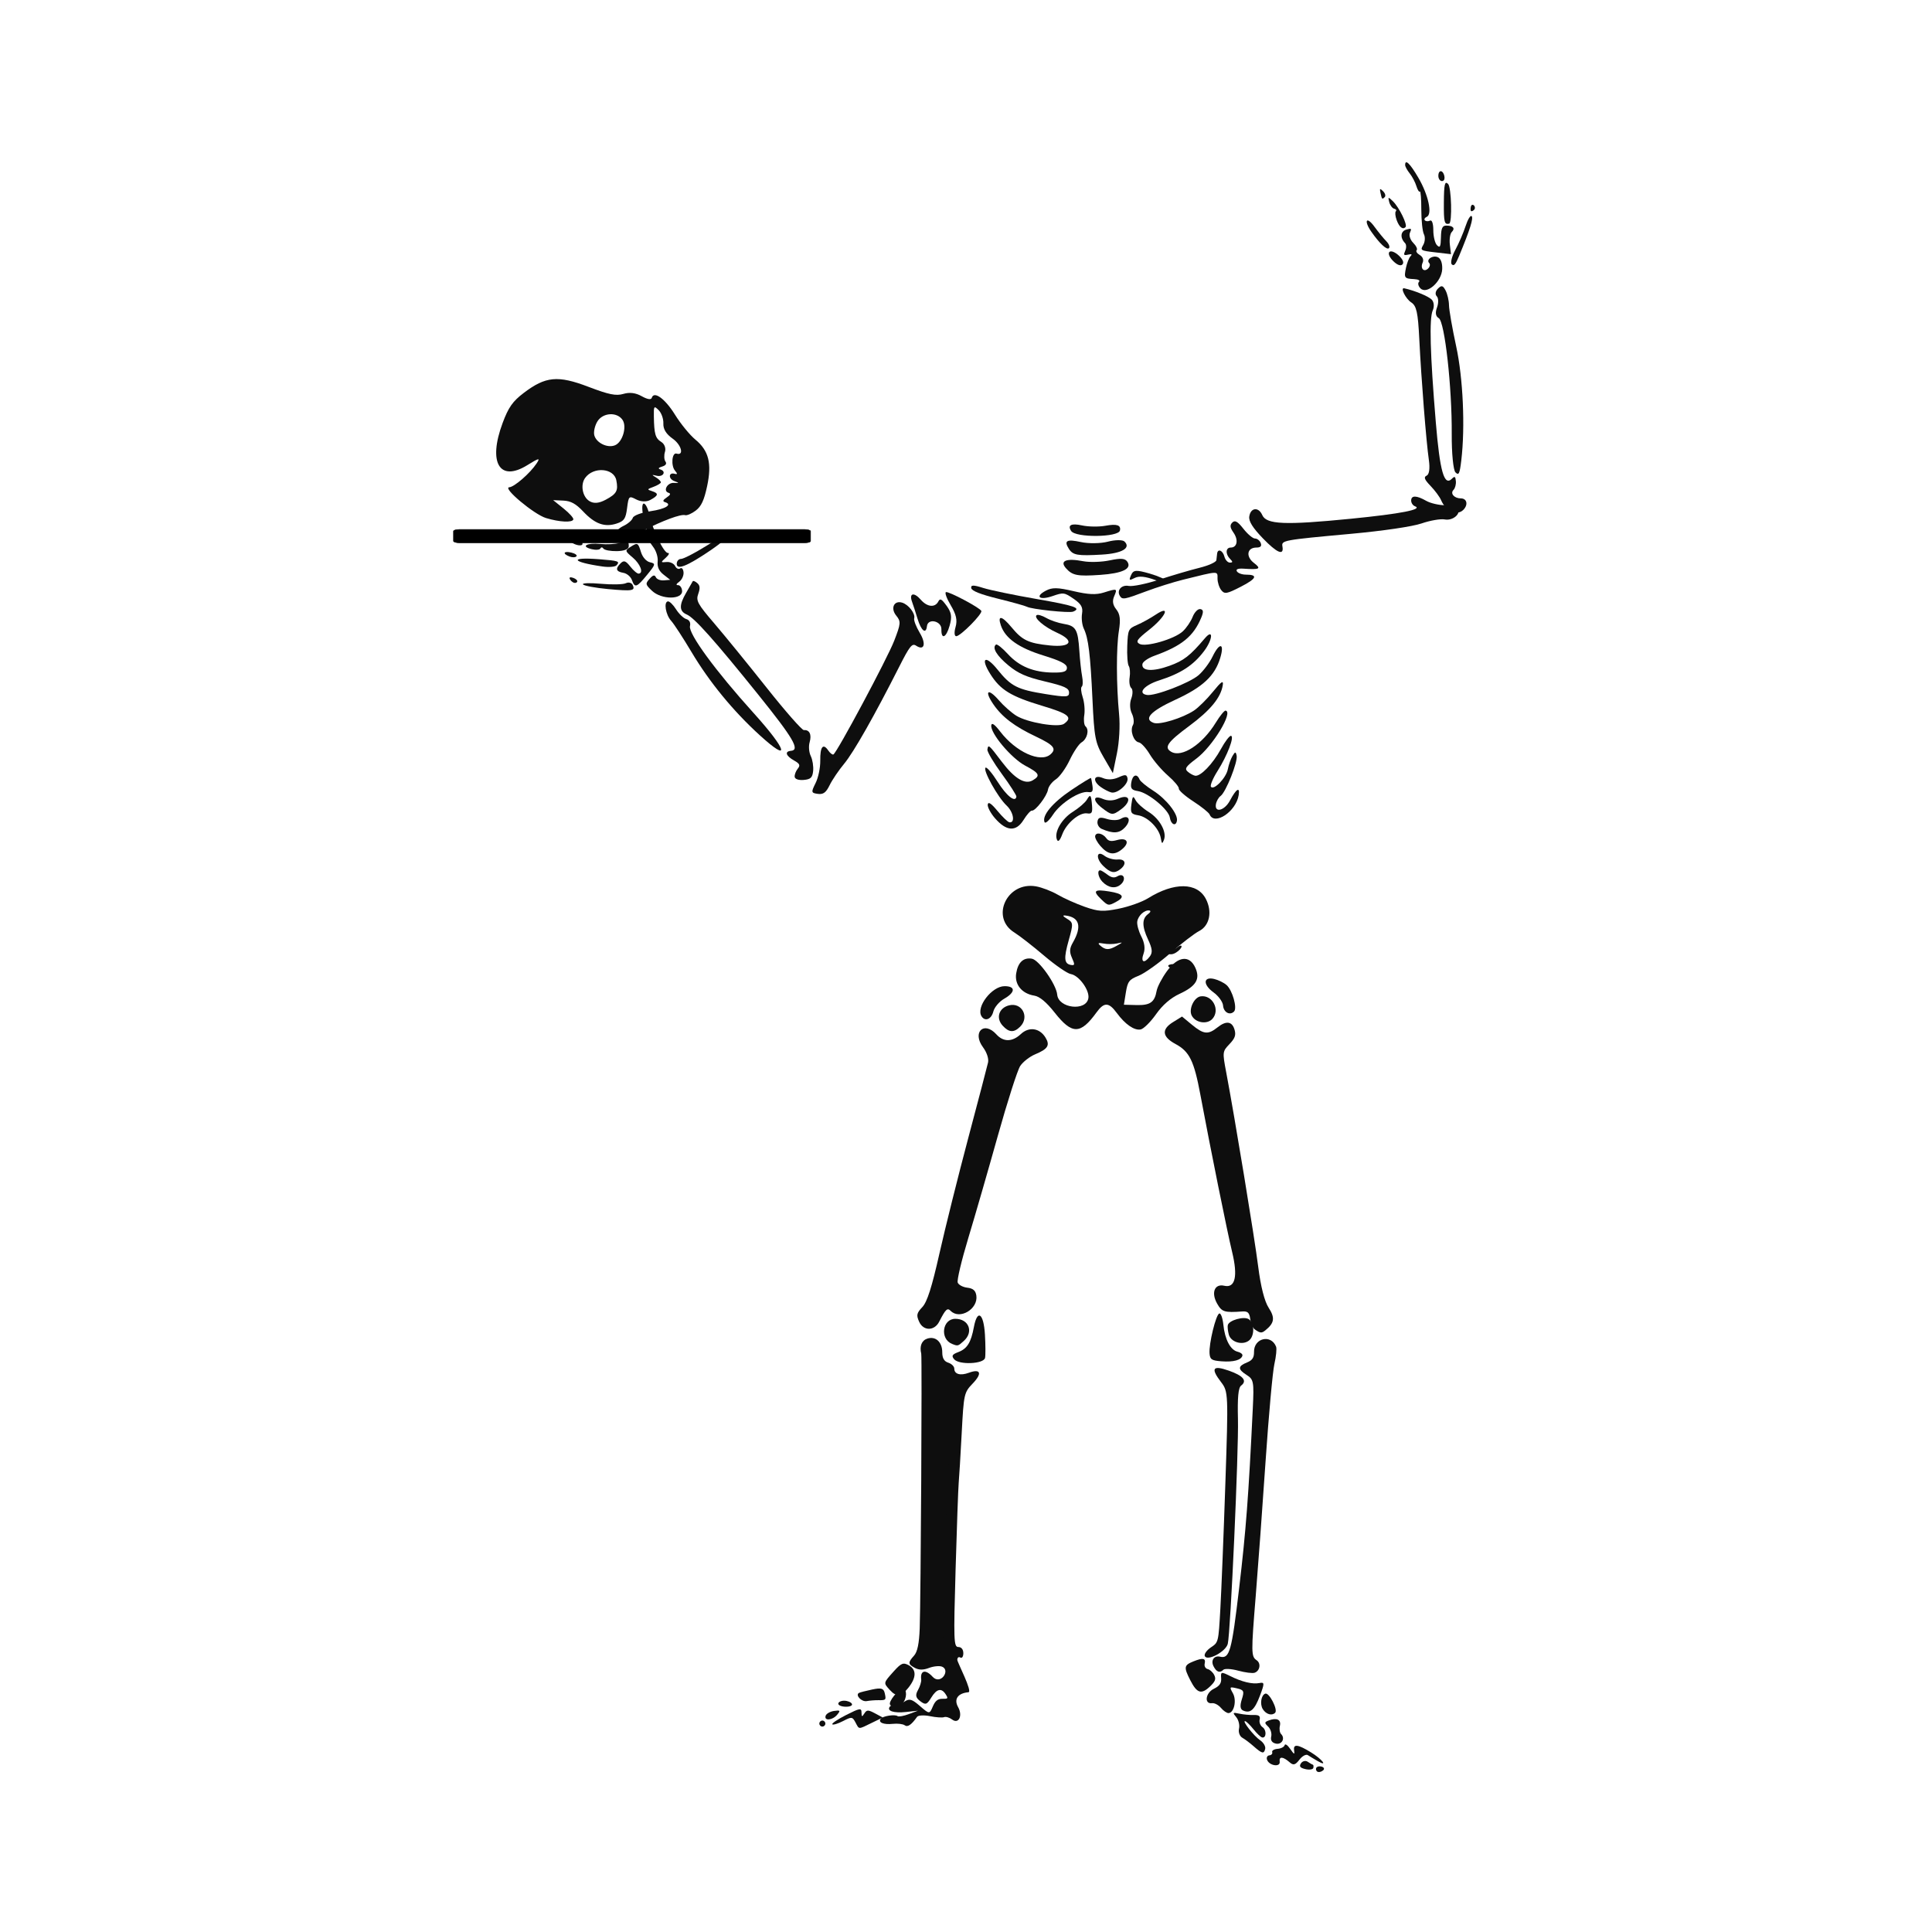 <svg:svg xmlns:dc="http://purl.org/dc/elements/1.1/" xmlns:ns2="http://creativecommons.org/ns#" xmlns:rdf="http://www.w3.org/1999/02/22-rdf-syntax-ns#" xmlns:svg="http://www.w3.org/2000/svg" height="1513.597" id="svg2" version="1.1" viewBox="-273.967 -83.526 1513.597 1513.597" width="1513.597">
  <svg:g id="g5522" transform="matrix(2.357 0 0 2.357 11851 -3544.8)">
    <svg:path d="m-4871.9 2041.4c0-0.55 0.45-1 1-1s1 0.45 1 1-0.45 1-1 1-1-0.45-1-1z" id="path3448" style="fill:#0e0e0e" />
    <svg:path d="m-4865.6 2034.8c0-0.55 0.873-1 1.941-1 1.067 0 2.219 0.45 2.559 1 0.35 0.567-0.49 1-1.941 1-1.407 0-2.559-0.45-2.559-1z" id="path3450" style="fill:#0e0e0e" />
    <svg:path d="m-4869.8 2038.8c0.226-0.688 1.48-1.406 2.785-1.596 2.072-0.302 2.206-0.143 1.049 1.25-1.566 1.887-4.427 2.145-3.835 0.346z" id="path3452" style="fill:#0e0e0e" />
    <svg:path d="m-4859.9 2041c-1.015-1.896-1.241-1.919-4.128-0.426-1.68 0.869-3.283 1.352-3.561 1.073-0.279-0.279 1.788-1.669 4.593-3.091 4.571-2.316 5.101-2.401 5.115-0.817 0.013 1.463 0.173 1.517 0.935 0.313 0.793-1.253 1.279-1.261 3.526-0.059l2.606 1.395-3.719 1.809c-4.53 2.203-4.072 2.22-5.365-0.197z" id="path3454" style="fill:#0e0e0e" />
    <svg:path d="m-4851.5 2039.8c0.688-0.915 4.72-1.544 5.609-0.876 0.358 0.269 2.024-0.026 3.704-0.655l3.054-1.144-4.005 0.429c-4.018 0.431-6.406-0.355-5.349-1.76 0.311-0.414 1.129-0.701 1.818-0.637 0.689 0.063 2.108-0.436 3.154-1.109 1.591-1.023 2.418-0.773 5.064 1.534 3.104 2.705 3.183 2.708 4.258 0.158 0.794-1.884 1.666-2.591 3.172-2.57 1.898 0.026 1.998-0.099 1.156-1.442-1.423-2.272-3.015-1.933-4.83 1.03-1.46 2.384-1.899 2.525-3.655 1.203-1.527-1.149-1.707-2.021-0.763-3.702 0.679-1.21 1.163-2.788 1.075-3.509-0.374-3.049 1.429-3.49 3.774-0.925 2.679 2.931 6.058-2.192 3.147-3.34-0.868-0.342-2.81-0.154-4.316 0.419-1.889 0.718-3.337 0.72-4.672 0.01-2.354-1.26-2.395-1.798-0.313-4.099 1.118-1.236 1.702-4.054 1.882-9.079 0.364-10.187 0.807-90.067 0.506-91.287-0.619-2.508 0.158-4.418 2.038-5.015 2.761-0.876 4.952 1.146 4.952 4.57 0 1.932 0.625 3.009 2 3.445 1.1 0.349 2 1.242 2 1.984 0 1.836 2.02 2.406 4.834 1.365 3.913-1.448 4.531 0.176 1.338 3.514-2.939 3.071-3.017 3.421-3.716 16.637-0.393 7.425-0.841 14.85-0.996 16.5-0.155 1.65-0.619 14.588-1.03 28.75-0.687 23.626-0.611 25.75 0.912 25.75 1.009 0 1.66 0.807 1.66 2.059 0 1.133-0.45 1.781-1 1.441s-1 0.014-1 0.786c0 0.772 5.168 10.616 3.691 10.75-3.537 0.322-4.906 2.304-3.419 4.952 1.592 2.835 0.184 5.753-1.987 4.12-0.885-0.666-2.089-1.024-2.675-0.794-0.586 0.229-2.694 0.083-4.684-0.324-1.99-0.407-3.928-0.301-4.306 0.236-1.859 2.639-3.138 3.512-4.091 2.795-0.576-0.433-2.361-0.65-3.966-0.48-3.092 0.326-4.952-0.453-4.025-1.687z" id="path3456" style="fill:#0e0e0e" />
    <svg:path d="m-4829 2018c0-0.504-0.503-1.084-1.118-1.289-0.823-0.274-0.813-9.059 0.039-33.333 0.636-18.128 1.338-34.536 1.559-36.461 1.598-13.902 1.662-16.123 0.508-17.513-0.667-0.804-0.948-2.153-0.624-2.998 0.473-1.233 0.221-1.339-1.28-0.536-1.671 0.894-1.948 2.881-2.616 18.773-0.809 19.272-0.114 71.423 0.977 73.187 0.817 1.321 2.553 1.437 2.553 0.169z" id="path3458" style="fill:#0e0e0e" />
    <svg:path d="m-4858.7 2031.2c0.366-0.19 2.336-0.694 4.375-1.125 2.99-0.632 3.795-0.398 4.161 1.212 0.52 2.287 0.442 2.37-2.219 2.34-1.083-0.012-2.779 0.125-3.771 0.305-1.733 0.314-3.919-2.032-2.547-2.732z" id="path3460" style="fill:#0e0e0e" />
    <svg:path d="m-4848.4 2035.1c-0.61-0.986 2.849-5.245 4.259-5.245 1.464 0 1.388 3.301-0.11 4.8-1.354 1.354-3.448 1.579-4.149 0.445z" id="path3462" style="fill:#0e0e0e" />
    <svg:path d="m-4848.5 2030.2c-2.134-2.358-2.156-2.25 1.257-6.073 2.505-2.805 3.205-3.106 5-2.145 2.652 1.419 2.657 4.053 0.015 7.412-2.441 3.104-4.011 3.305-6.272 0.806z" id="path3464" style="fill:#0e0e0e" />
    <svg:path d="m-4827.1 1920.3c-0.935-1.126-0.66-1.597 1.382-2.373 2.96-1.126 4.219-3.145 5.192-8.333 1.141-6.083 3.246-4.639 3.671 2.518 0.204 3.438 0.221 6.926 0.037 7.752-0.451 2.03-8.669 2.379-10.282 0.436z" id="path3466" style="fill:#0e0e0e" />
    <svg:path d="m-4827.8 1915.2c-4.108-1.655-3.229-8.334 1.097-8.334 4.5 0 6.171 4.327 2.836 7.345-1.946 1.761-1.989 1.772-3.933 0.989z" id="path3468" style="fill:#0e0e0e" />
    <svg:path d="m-4723.1 2053.4c-0.246-0.73 0.112-1.379 0.795-1.443 0.683-0.064 1.1-0.538 0.926-1.054-0.174-0.516 0.632-1.013 1.791-1.105 1.159-0.091 2.218-0.642 2.354-1.225 0.136-0.583 0.953-0.04 1.817 1.205 1.376 1.984 1.54 2.042 1.321 0.467-0.298-2.149 1.28-1.942 5.644 0.742 3.646 2.243 5.721 4.899 2.293 2.935-1.246-0.713-2.755-1.624-3.355-2.024-0.6-0.4-1.862 0.275-2.805 1.499-1.373 1.782-2.019 1.959-3.243 0.885-2.223-1.951-3.575-2.04-3.322-0.218 0.27 1.951-3.537 1.351-4.215-0.665z" id="path3472" style="fill:#0e0e0e" />
    <svg:path d="m-4711.8 2054.6c0.514-0.76 1.515-0.989 2.224-0.509s1.472 0.915 1.696 0.967c0.224 0.052 0.305 0.533 0.18 1.069-0.125 0.536-1.309 0.722-2.631 0.414-1.776-0.414-2.16-0.921-1.469-1.941z" id="path3474" style="fill:#0e0e0e" />
    <svg:path d="m-4706.8 2056.3c0.125-0.536 0.91-0.815 1.745-0.62s1.145 0.729 0.69 1.187c-0.456 0.459-1.241 0.738-1.745 0.62-0.504-0.117-0.814-0.652-0.69-1.187z" id="path3476" style="fill:#0e0e0e" />
    <svg:path d="m-4727.6 2048.9c-1.17-1.037-2.841-2.293-3.713-2.792-0.878-0.502-1.366-1.851-1.093-3.021 0.271-1.163-0.139-2.875-0.911-3.805-1.286-1.55-1.2-1.647 1.042-1.168 1.345 0.287 3.493 0.488 4.773 0.446 1.725-0.057 2.231 0.339 1.954 1.528-0.206 0.883 0.225 2.01 0.957 2.506 1.407 0.953 1.289 3.752-0.144 3.418-0.464-0.108-1.753-1.332-2.865-2.721-1.112-1.389-2.349-2.601-2.748-2.694-1.216-0.283 2.865 4.931 4.994 6.38 1.097 0.746 1.838 2.026 1.648 2.842-0.409 1.755-1.045 1.605-3.893-0.919z" id="path3478" style="fill:#0e0e0e" />
    <svg:path d="m-4721.7 2045.7c0.243-1.045-0.219-2.53-1.028-3.301-1.282-1.222-1.255-1.483 0.218-2.038 2.657-1.002 4.169-0.268 3.69 1.791-0.242 1.04-0.065 2.263 0.393 2.719 1.467 1.458 0.248 3.652-1.768 3.182-1.282-0.299-1.797-1.103-1.506-2.353z" id="path3480" style="fill:#0e0e0e" />
    <svg:path d="m-4738.4 2036.2c-0.815-0.979-2.148-1.688-2.961-1.575-2.688 0.372-2.213-3.424 0.6-4.789 1.898-0.921 2.548-1.873 2.417-3.536-0.167-2.127 0.024-2.175 2.916-0.732 3.978 1.985 7.466 2.822 9.831 2.358 1.691-0.331 1.706 0.087 0.144 4.214-1.794 4.743-3.21 5.986-5.604 4.922-0.958-0.426-1.09-1.583-0.42-3.69 0.873-2.747 0.703-3.133-1.614-3.673-2.491-0.58-2.542-0.517-1.334 1.658 1.296 2.335 0.384 6.456-1.451 6.562-0.572 0.033-1.708-0.741-2.523-1.72z" id="path3482" style="fill:#0e0e0e" />
    <svg:path d="m-4724.5 2036.6c-1.036-1.666-0.544-4.685 0.84-5.151 1.285-0.433 4.26 5.358 3.266 6.358-1.089 1.095-3.028 0.525-4.106-1.207z" id="path3484" style="fill:#0e0e0e" />
    <svg:path d="m-4748.6 2027c-2.224-4.37-2.115-4.997 1.087-6.284 3.158-1.269 4.125-1.059 3.692 0.801-0.187 0.803 0.264 1.601 1.002 1.773 0.738 0.172 1.716 1.062 2.175 1.978 0.654 1.308 0.356 2.121-1.387 3.784-2.898 2.765-4.347 2.312-6.569-2.053z" id="path3486" style="fill:#0e0e0e" />
    <svg:path d="m-4740.9 2022.3c-0.95-1.9 0.217-3.588 2.168-3.134 3.212 0.748 3.861-1.581 6.38-22.88 2.269-19.183 3.109-30.253 4.528-59.664 0.427-8.86 0.286-9.62-2.058-11.104-2.992-1.894-2.946-2.913 0.188-4.173 1.711-0.688 2.31-1.605 2.278-3.487-0.079-4.615 5.684-5.964 7.339-1.718 0.26 0.666 0 3.26-0.572 5.763-0.573 2.504-1.887 16.983-2.918 32.177-1.03 15.194-2.507 35.396-3.281 44.892-1.548 18.984-1.532 20.138 0.305 21.382 1.52 1.029 1.097 3.553-0.696 4.157-0.709 0.239-3.149-0.074-5.421-0.695-2.272-0.621-4.507-0.751-4.965-0.29-1.166 1.173-2.284 0.755-3.275-1.225z" id="path3488" style="fill:#0e0e0e" />
    <svg:path d="m-4743.8 2018.9c-0.22-0.652 0.716-1.932 2.08-2.843 2.478-1.656 2.479-1.661 3.114-12.804 0.349-6.131 1.098-24.871 1.664-41.646 1.008-29.859 0.978-30.567-1.425-33.702-3.537-4.614-2.8-5.701 2.583-3.808 4.807 1.691 6.182 3.372 4.07 4.975-0.923 0.7-1.226 3.921-1.044 11.086 0.269 10.58-2.45 70.735-3.377 74.717-0.615 2.641-7.001 5.994-7.664 4.024z" id="path3490" style="fill:#0e0e0e" />
    <svg:path d="m-4742.2 1918.4c-0.263-3.208 2.11-12.948 3.242-13.306 0.514-0.163 1.12 1.511 1.347 3.719 0.506 4.93 2.355 8.438 4.741 8.994 0.988 0.23 1.707 0.803 1.598 1.273-0.347 1.491-2.958 2.213-6.909 1.911-3.321-0.254-3.854-0.598-4.017-2.59z" id="path3492" style="fill:#0e0e0e" />
    <svg:path d="m-4735.8 1912.1c-0.313-1.165-0.463-2.576-0.333-3.134 0.381-1.635 5.401-3.046 6.996-1.966 1.94 1.314 1.945 5.643 0.01 7.113-2.177 1.652-5.996 0.5-6.671-2.013z" id="path3494" style="fill:#0e0e0e" />
    <svg:path d="m-4752.2 1789.7c0.255-0.412-0.576-0.75-1.845-0.75s-2.1 0.338-1.845 0.75 1.085 0.75 1.845 0.75 1.591-0.338 1.845-0.75z" id="path3496" style="fill:#0e0e0e" />
    <svg:path d="m-4751.5 1783.1c0-0.485-0.669-0.327-1.487 0.352-0.869 0.722-2.635 0.977-4.25 0.614l-2.763-0.62 2.442 1.396c1.864 1.065 2.871 1.129 4.25 0.268 0.994-0.621 1.808-1.526 1.808-2.011z" id="path3498" style="fill:#0e0e0e" />
    <svg:path d="m-4773.1 1782.9c2.229-1.266 2.229-1.266 0.128-0.797-1.155 0.258-3.164 0.269-4.463 0.024-1.745-0.329-2.037-0.158-1.118 0.655 1.75 1.546 2.896 1.571 5.453 0.118zm11.017 3.564c1.01-1.327 0.882-2.603-0.568-5.707-2.055-4.397-2.036-6.941 0.063-8.459 0.764-0.553 0.936-1.065 0.388-1.153-1.581-0.254-3.712 1.676-4.029 3.648-0.16 1 0.45 3.25 1.356 5.001 1.069 2.065 1.333 4.05 0.753 5.65-1.045 2.881 0.161 3.485 2.037 1.019zm-25.842 0.44c-0.89-1.987-0.824-3.157 0.286-5.084 3.071-5.334 2.241-8.436-2.409-9.002-1.127-0.137-0.963 0.214 0.512 1.099 2.046 1.227 2.077 1.627 0.547 7.059-1.723 6.116-1.556 7.903 0.775 8.277 1.245 0.2 1.286-0.126 0.29-2.349zm-5.79 18.137c-2.712-3.439-4.966-5.314-6.726-5.596-4.154-0.666-6.623-3.7-6.029-7.405 0.585-3.643 2.383-5.333 5.194-4.882 2.358 0.378 8.143 8.56 8.437 11.93 0.399 4.588 9.651 5.653 10.367 1.193 0.426-2.658-3.155-7.575-5.83-8.004-1.149-0.184-5.155-2.942-8.902-6.129-3.747-3.186-8.19-6.646-9.872-7.689-8.072-5.003-2.472-17.012 7.157-15.347 1.959 0.339 5.229 1.591 7.266 2.782 2.037 1.191 6.077 2.999 8.977 4.018 4.563 1.603 6.095 1.686 11.379 0.613 3.358-0.682 7.71-2.24 9.671-3.462 8.648-5.39 16.317-5.303 19.193 0.219 2.215 4.252 1.245 8.923-2.217 10.684-1.524 0.775-5.89 4.13-9.703 7.455-3.813 3.325-8.522 6.67-10.464 7.432-3.089 1.212-3.614 1.901-4.191 5.499l-0.66 4.113 4.18 0.108c4.548 0.117 6.024-0.92 6.699-4.706 0.241-1.354 1.779-4.297 3.417-6.541 3.668-5.025 7.516-5.482 9.467-1.124 1.669 3.728 0.225 6.112-5.224 8.627-2.983 1.377-5.685 3.715-7.87 6.812-1.83 2.594-4.131 4.864-5.114 5.046-2.109 0.39-5.147-1.712-7.907-5.471-2.672-3.639-4.223-3.679-6.766-0.177-5.349 7.368-8.12 7.369-13.928 0z" id="path3500" style="fill:#0e0e0e" />
    <svg:g id="g3502" transform="translate(-1981.4 295.79)">
      <svg:path d="m-2857.3 1612.1c-1.014-2.225-0.873-2.9 1.03-4.925 1.605-1.709 3.146-6.529 5.671-17.74 1.907-8.467 6.218-25.744 9.58-38.394s6.329-23.971 6.593-25.157c0.282-1.268-0.403-3.35-1.663-5.055-3.703-5.008 0.299-8.87 4.445-4.288 2.339 2.585 5.296 2.54 8.13-0.122 2.671-2.509 6.21-2.021 8.154 1.126 1.608 2.602 0.868 3.826-3.386 5.604-1.847 0.772-4.096 2.529-4.997 3.904s-4.253 11.836-7.448 23.245c-3.195 11.409-7.619 26.727-9.832 34.04-2.212 7.313-3.781 13.924-3.487 14.692 0.294 0.767 1.735 1.534 3.201 1.703 1.916 0.222 2.758 0.964 2.996 2.641 0.629 4.445-5.498 8.1-8.518 5.08-1.133-1.133-1.68-0.622-3.838 3.587-1.591 3.103-5.229 3.135-6.631 0.058z" id="path3504" style="fill:#0e0e0e" />
      <svg:path d="m-2829.6 1513.6c-2.292-2.533-1.22-5.869 2.157-6.717 4.286-1.076 6.889 3.891 3.706 7.074-2.083 2.083-3.747 1.982-5.864-0.357z" id="path3506" style="fill:#0e0e0e" />
      <svg:path d="m-2836.6 1510.5c-1.889-3.057 3.441-9.991 7.68-9.991 3.684 0 3.614 2.045-0.145 4.183-1.627 0.926-3.248 2.838-3.602 4.25-0.649 2.586-2.777 3.429-3.933 1.558z" id="path3508" style="fill:#0e0e0e" />
    </svg:g>
    <svg:g id="g3510" transform="matrix(.974 .228 -.228 .974 -1718.3 972.06)">
      <svg:path d="m-2714.9 1598.9c-0.723-0.289-1.744-1.654-2.268-3.033-0.763-2.007-1.398-2.369-3.185-1.814-5.635 1.748-6.509 1.687-8.646-0.607-2.875-3.086-2.404-6.362 0.914-6.362 3.749 0 3.744-4.083-0.012-11.524-3.153-6.246-14.857-31.819-22.185-48.476-4.612-10.482-6.797-13.152-11.884-14.522-4.862-1.309-5.708-3.643-2.487-6.864l2.512-2.512 3.779 1.877c4.572 2.271 6.044 2.088 8.523-1.063 2.318-2.946 4.328-3.085 5.766-0.398 0.835 1.56 0.687 2.684-0.65 4.949-1.686 2.854-1.658 3.095 1.06 9.231 6.295 14.21 21.713 51.386 25.099 60.517 2.308 6.226 4.678 10.789 6.517 12.549 2.85 2.728 3.011 4.48 0.687 7.484-1.029 1.33-1.457 1.398-3.537 0.566z" id="path3512" style="fill:#0e0e0e" />
      <svg:path d="m-2759.1 1502.1c-1.507-1.816-0.589-6.077 1.481-6.871 3.675-1.41 7.378 2.864 5.509 6.358-1.261 2.357-5.218 2.647-6.989 0.513z" id="path3514" style="fill:#0e0e0e" />
      <svg:path d="m-2749.7 1496.5c-0.365-1.15-2.195-2.731-4.067-3.513-4.063-1.698-4.577-4.395-0.838-4.395 1.411 0 3.432 0.463 4.49 1.03 2.291 1.226 5.277 6.623 4.426 8-1.043 1.688-3.321 1.052-4.011-1.121z" id="path3516" style="fill:#0e0e0e" />
    </svg:g>
    <svg:g id="g3518" transform="matrix(.987 .158 -.158 .987 -1781.2 757.04)">
      <svg:path d="m-2792.5 1481.4c1.899-2.139 1.897-2.142-0.423-0.923-1.28 0.672-2.968 0.977-3.75 0.677-0.782-0.3-1.422-0.147-1.422 0.34 0 0.796 1.518 1.764 3.095 1.973 0.327 0.043 1.452-0.887 2.5-2.067z" id="path3520" style="fill:#0e0e0e" />
      <svg:path d="m-2800.9 1472c-3.262-2.285-2.753-2.943 2.277-2.943 4.776 0 5.607 0.939 2.75 3.108-2.237 1.698-2.374 1.694-5.027-0.165z" id="path3522" style="fill:#0e0e0e" />
      <svg:path d="m-2801.4 1466.2c-1.648-1.251-2.422-3.608-1.184-3.608 0.311 0 1.465 0.481 2.564 1.069 1.434 0.767 2.379 0.754 3.345-0.049 1.855-1.539 3.104 0.577 1.489 2.523-1.49 1.795-3.901 1.82-6.214 0.064z" id="path3524" style="fill:#0e0e0e" />
      <svg:path d="m-2801.9 1461c-2.989-2.094-3.1-4.983-0.129-3.393 1.151 0.616 3.176 0.848 4.5 0.516 2.643-0.663 3.312 1.129 1.207 3.234-1.597 1.597-2.908 1.513-5.577-0.357z" id="path3526" style="fill:#0e0e0e" />
      <svg:path d="m-2803.9 1454.6c-1.238-1.032-2.25-2.367-2.25-2.967 0-1.443 2.297-1.392 3.773 0.083 0.883 0.883 1.788 0.893 3.664 0.038 3.222-1.468 4.4 0.207 2.006 2.853-2.185 2.414-4.294 2.412-7.193-0.01z" id="path3528" style="fill:#0e0e0e" />
      <svg:path d="m-2818.5 1454.8c-1.391-2.25 0.417-7.059 3.755-9.99 1.788-1.57 3.567-3.678 3.953-4.685 0.84-2.19 1.165-1.918 2.034 1.705 0.538 2.245 0.321 2.75-1.185 2.75-2.598 0-6.295 4.261-7.096 8.179-0.445 2.176-0.946 2.875-1.461 2.041z" id="path3530" style="fill:#0e0e0e" />
      <svg:path d="m-2823.5 1449.7c-1.249-2.021 1.587-6.794 7.09-11.932 3.095-2.889 5.722-5.139 5.839-5 0.117 0.139 0.523 1.265 0.904 2.503 0.532 1.73 0.294 2.25-1.031 2.25-2.862 0-8.517 5.017-10.403 9.229-0.975 2.179-2.055 3.506-2.398 2.95z" id="path3532" style="fill:#0e0e0e" />
      <svg:path d="m-2784.5 1448.8c-1.053-3.114-5.394-6.276-8.616-6.276-2.377 0-2.723-0.403-2.797-3.25-0.072-2.78 0.092-3.012 1.132-1.603 0.669 0.906 2.854 2.33 4.854 3.167 4.064 1.698 7.162 5.654 6.569 8.388-0.336 1.552-0.493 1.494-1.142-0.425z" id="path3534" style="fill:#0e0e0e" />
      <svg:path d="m-2804.4 1448.9c-0.963-0.252-1.75-1.246-1.75-2.211 0-1.381 0.64-1.66 3.009-1.312 1.655 0.243 3.66-0.099 4.456-0.759 2.389-1.983 3.713-0.231 1.909 2.523-1.538 2.347-3.574 2.817-7.624 1.758z" id="path3536" style="fill:#0e0e0e" />
      <svg:path d="m-2805.4 1442c-3.539-1.92-3.632-3.866-0.144-2.991 1.627 0.408 3.462 0.093 4.885-0.84 3.731-2.445 4.844 0.067 1.509 3.402-2.357 2.357-2.657 2.377-6.25 0.428z" id="path3538" style="fill:#0e0e0e" />
      <svg:path d="m-2782.6 1441.6c-0.807-2.542-8.349-7.003-11.839-7.003-2.173 0-2.662-0.459-2.662-2.5 0-2.573 1.367-3.333 2.551-1.417 0.368 0.596 2.656 1.934 5.083 2.975 4.659 1.997 9.365 6.313 9.365 8.588 0 2.07-1.784 1.611-2.499-0.643z" id="path3540" style="fill:#0e0e0e" />
      <svg:path d="m-2806.9 1435.2c-3.158-1.564-2.964-3.857 0.257-3.049 1.575 0.395 3.441 0.018 5.018-1.016 2.139-1.402 2.592-1.432 3.064-0.204 0.692 1.804-2.511 5.671-4.561 5.506-0.84-0.067-2.54-0.624-3.778-1.237z" id="path3542" style="fill:#0e0e0e" />
    </svg:g>
    <svg:g id="g3544" transform="matrix(.962 .273 -.273 .962 -1697.8 1120.5)">
      <svg:path d="m-2888.7 1452.1c0.375-2 0.14-5.346-0.533-7.593-1.336-4.46-0.733-5.954 1.617-4.004 0.852 0.707 1.761 1.072 2.021 0.812 1.005-1.005 8.536-35.581 9.121-41.876 0.569-6.123 0.441-6.765-1.644-8.225-2.562-1.795-2.11-4.73 0.72-4.68 2.247 0.04 5.281 2.297 5.281 3.927 0 0.681 1.384 2.532 3.076 4.112 3.148 2.94 3.147 5.452-0.001 4.453-1.506-0.478-1.999 0.693-3.461 8.209-3.507 18.037-6.811 31.554-8.82 36.088-1.14 2.573-2.354 6.253-2.697 8.178-0.48 2.692-1.17 3.578-2.988 3.836-2.207 0.314-2.32 0.099-1.693-3.239z" id="path3546" style="fill:#0e0e0e" />
      <svg:path d="m-2871 1390.3c-1.142-1.788-2.633-4.016-3.313-4.952-1.802-2.478-0.267-3.329 2.608-1.445 2.721 1.783 5.298 1.321 5.777-1.034 0.252-1.238 0.803-1.119 3.057 0.658 2.165 1.707 2.75 3.003 2.75 6.095 0 4.183-1.406 5.307-2.31 1.848-0.703-2.687-5.35-2.374-4.896 0.329 0.47 2.799-1.419 2.027-3.672-1.5z" id="path3548" style="fill:#0e0e0e" />
      <svg:path d="m-2858.1 1389.5c0-2.38-0.91-4.074-3.505-6.521-1.928-1.818-3.154-3.523-2.724-3.789 0.859-0.531 12.085 1.881 12.996 2.792 0.737 0.737-4.3 9.91-5.699 10.376-0.61 0.203-1.069-1.022-1.069-2.859z" id="path3550" style="fill:#0e0e0e" />
    </svg:g>
    <svg:g id="g3552" transform="matrix(.987 .158 -.158 .987 -1781.2 757.04)">
      <svg:path d="m-2840 1451c-1.692-1.424-3.077-3.271-3.077-4.104 0-1.053 1.077-0.569 3.535 1.589 1.944 1.707 3.969 3.104 4.5 3.104 2.033 0 0.835-3.584-1.788-5.349-3.318-2.233-9.775-10.457-8.898-11.334 0.344-0.344 2.47 1.468 4.723 4.028 3.671 4.17 6.927 5.991 6.927 3.873 0-0.43-2.7-3.453-6-6.719s-6-6.514-6-7.219c0-1.84 0.159-1.744 5.318 3.199 5.131 4.916 8.883 6.428 11.195 4.509 2.352-1.952 1.808-2.692-3.243-4.413-4.959-1.69-13.27-8.88-13.27-11.481 0-0.99 1.088-0.455 3.25 1.596 6.201 5.884 14.883 8.262 17.714 4.852 1.802-2.171 0.603-3.237-5.702-5.07-7.578-2.203-12.142-4.638-15.689-8.372-3.81-4.01-2.616-5.16 1.635-1.575 1.811 1.527 4.74 3.383 6.51 4.125 3.99 1.672 14.462 1.769 16.082 0.148 2.618-2.618 1.068-3.534-8.05-4.757-10.848-1.456-14.64-3.014-18.766-7.714-4.233-4.821-2.65-6.163 2.152-1.825 5.275 4.765 7.535 5.496 17.002 5.496 7.088 0 7.97-0.201 7.674-1.75-0.274-1.434-1.808-1.86-8.493-2.358-6.35-0.473-9.188-1.211-12.8-3.328-4.413-2.586-6.429-4.988-5.209-6.208 0.306-0.306 2.275 0.807 4.373 2.474 4.414 3.505 9.436 4.679 15.883 3.712 3.467-0.52 4.478-1.072 4.239-2.313-0.236-1.227-2.332-1.919-8.466-2.795-8.406-1.201-13.29-3.604-15.422-7.589-1.774-3.316-0.213-3.312 3.568 0.01 4.254 3.735 6.407 4.363 13.559 3.957 7.086-0.403 8.019-2.837 1.738-4.534-4.616-1.247-8.656-3.734-7.669-4.721 0.335-0.335 1.826-0.147 3.313 0.418s4.194 1.028 6.016 1.028c4.101 0 4.973 1.065 6.553 8 0.689 3.025 1.708 6.752 2.264 8.282s0.743 3.05 0.416 3.377 0.062 1.865 0.865 3.418c0.803 1.553 1.46 4.169 1.46 5.814 0 1.645 0.45 3.269 1 3.609 1.477 0.913 1.214 4.077-0.453 5.461-0.799 0.663-2.139 3.564-2.977 6.446-0.838 2.882-2.434 6.064-3.547 7.071-1.113 1.007-2.023 2.704-2.023 3.771 0 2.183-3.018 7.749-4.202 7.749-0.424 0-1.429 1.575-2.233 3.5-1.817 4.348-5.036 4.657-9.488 0.911z" id="path3554" style="fill:#0e0e0e" />
      <svg:path d="m-2769.7 1438.5c-0.358-0.579-3.085-2.13-6.059-3.445-2.974-1.315-5.408-2.861-5.408-3.434s-1.913-2.234-4.25-3.691-5.52-4.162-7.073-6.013c-1.552-1.85-3.449-3.364-4.215-3.364-1.802 0-3.624-3.416-2.87-5.381 0.322-0.839-0.105-2.512-0.95-3.718-0.925-1.321-1.318-3.278-0.988-4.925 0.301-1.506 0.052-3.039-0.554-3.414-0.605-0.374-1.101-1.914-1.101-3.421s-0.399-3.168-0.886-3.691-1.186-3.47-1.553-6.55c-0.639-5.363-0.548-5.675 2.136-7.379 1.542-0.979 4.041-2.93 5.553-4.337 4.561-4.242 3.446 0.106-1.365 5.326-3.463 3.757-3.847 4.568-2.425 5.113 2.208 0.847 11.213-3.392 13.569-6.387 1.008-1.282 2.125-3.659 2.482-5.283s1.296-2.953 2.088-2.953c1.064 0 1.267 0.718 0.78 2.75-1.577 6.577-4.907 10.307-13.379 14.988-1.925 1.064-3.5 2.57-3.5 3.348 0 2.393 3.76 2.041 8.968-0.839 4.439-2.454 6.216-4.356 10.164-10.876 2.334-3.855 2.71-0.081 0.421 4.233-2.775 5.23-6.415 8.532-13.197 11.968-4.707 2.385-6.527 5.428-3.247 5.428 2.706 0 13.345-6.158 15.915-9.212 1.332-1.583 2.955-4.658 3.607-6.833 1.544-5.153 3.291-5.141 2.599 0.017-0.832 6.199-4.205 10.532-12.543 16.109-7.519 5.029-9.548 8.033-5.899 8.736 2.1 0.404 9.198-3.074 12.568-6.16 1.296-1.187 3.654-4.407 5.241-7.157 2.218-3.845 2.886-4.473 2.893-2.718 0.017 4.204-2.729 8.899-8.883 15.189-6.3 6.438-7.238 8.382-4.544 9.415 3.8 1.458 9.871-4.06 13.095-11.901 1.013-2.463 2.179-4.479 2.591-4.481 2.71-0.014-2.387 12.466-7.061 17.287-3.043 3.139-3.418 3.953-2.182 4.735 0.821 0.519 2.023 0.951 2.67 0.959 1.819 0.024 5.165-4.774 7.07-10.135 0.947-2.667 2.117-4.849 2.599-4.849 1.24 0-0.147 6.633-2.569 12.28-1.127 2.629-1.725 5.104-1.328 5.5 1.148 1.143 4.543-3.737 4.62-6.641 0.039-1.452 0.41-3.506 0.825-4.566 0.643-1.641 0.845-1.692 1.362-0.345 0.747 1.947-1.623 12.538-3.147 14.062-0.611 0.611-1.111 1.953-1.111 2.984 0 3.026 3.19 1.614 4.412-1.952 1.448-4.229 2.589-5.217 2.585-2.239-0.01 5.542-6.35 11.389-8.529 7.863z" id="path3556" style="fill:#0e0e0e" />
      <svg:path d="m-2807.5 1425.3c-3.499-4.277-4.123-5.984-6.674-18.235-3.106-14.921-4.574-20.026-6.609-22.982-0.747-1.085-1.358-3.23-1.358-4.766 0-2.215-0.734-3.144-3.542-4.483-3.361-1.603-3.718-1.594-7.006 0.177-4.094 2.204-5.963 1.193-2.552-1.381 1.915-1.444 3.671-1.695 9.128-1.305 5.009 0.358 7.601 0.063 10.018-1.143 4.189-2.09 4.282-2.071 3.578 0.733-0.408 1.627 0.023 2.917 1.392 4.155 1.484 1.343 1.984 3.08 1.985 6.89 0 5.691 1.982 17.883 4.455 27.428 0.954 3.68 1.51 9.068 1.338 12.964l-0.294 6.667-3.86-4.719z" id="path3558" style="fill:#0e0e0e" />
      <svg:path d="m-2840.6 1379.9c-0.552-0.207-5.016-0.713-9.919-1.125-5.982-0.502-9.06-1.185-9.355-2.076-0.342-1.031 0.535-1.182 3.919-0.677 2.397 0.358 10.545 0.73 18.105 0.828 12.867 0.166 15.315 0.594 12.682 2.221-1.195 0.739-13.858 1.419-15.432 0.829z" id="path3560" style="fill:#0e0e0e" />
    </svg:g>
    <svg:path d="m-4772 1666.6c-1.153-1.866 0.539-3.795 2.929-3.338 1.311 0.251 5.901-0.697 10.2-2.106 4.299-1.409 10.291-3.171 13.316-3.917 3.025-0.745 5.556-1.889 5.625-2.542 0.069-0.653 0.181-1.637 0.25-2.188 0.22-1.757 1.873-1.072 2.415 1 0.288 1.1 1.105 2 1.817 2 1.006 0 1.027-0.267 0.094-1.2-1.627-1.627-1.517-3.8 0.193-3.8 2.154 0 2.622-2.534 0.916-4.97-1.164-1.662-1.258-2.481-0.386-3.353 0.872-0.872 1.773-0.362 3.688 2.084 1.394 1.781 3.128 3.238 3.855 3.238s1.579 0.675 1.896 1.5c0.393 1.025-0.057 1.5-1.424 1.5-3.128 0-3.619 2.972-0.843 5.106 2.56 1.968 1.995 2.281-3.457 1.913-1.843-0.124-2.624 0.194-2.191 0.894 0.37 0.598 1.695 1.087 2.946 1.087 4.181 0 3.647 1.305-1.645 4.02-4.669 2.396-5.385 2.522-6.497 1.145-0.688-0.851-1.25-2.595-1.25-3.875 0-2.568 0.58-2.588-11.41 0.383-3.251 0.805-8.817 2.558-12.369 3.896-7.191 2.707-7.86 2.824-8.665 1.521z" id="path3562" style="fill:#0e0e0e" />
    <svg:g id="g3564" transform="translate(-1960.1 290.92)">
      <svg:path d="m-2764.4 1356.5c-3.352-3.475-4.72-5.667-4.5-7.208 0.428-3.001 3.088-3.315 4.318-0.51 1.381 3.147 7.527 3.403 29.498 1.226 16.572-1.642 24.068-3.107 21.25-4.153-0.688-0.255-1.25-1.102-1.25-1.881 0-1.784 1.785-1.754 5 0.083 1.375 0.786 4.161 1.445 6.191 1.465 2.03 0.02 3.981 0.505 4.336 1.079 1.11 1.796-1.719 4.153-4.375 3.645-1.358-0.26-4.81 0.333-7.67 1.317-3.053 1.05-12.798 2.483-23.592 3.47-22.533 2.058-23.041 2.153-22.678 4.199 0.563 3.171-1.783 2.189-6.529-2.732z" id="path3566" style="fill:#0e0e0e" />
    </svg:g>
    <svg:path d="m-4880.1 1726.7c-0.061-0.712 0.401-1.924 1.025-2.692 0.914-1.125 0.673-1.656-1.236-2.727-2.725-1.529-3.203-3.022-1.026-3.207 3.091-0.263 0.852-4.11-10.875-18.682-14.551-18.08-21.191-25.524-23.752-26.627-2.539-1.093-2.598-3.099-0.209-7.215 1.081-1.864 2.071-3.593 2.199-3.843 0.128-0.25 0.795 0.02 1.482 0.599 0.931 0.785 1.019 1.703 0.344 3.594-0.812 2.276-0.256 3.3 5.356 9.858 3.444 4.025 11.295 13.664 17.446 21.42s11.69 14.059 12.31 14.006c1.863-0.159 2.642 1.475 1.915 4.019-0.394 1.379-0.232 3.344 0.38 4.618 0.587 1.22 0.939 3.448 0.782 4.952-0.231 2.217-0.828 2.78-3.158 2.978-1.693 0.144-2.918-0.287-2.983-1.051z" id="path3570" style="fill:#0e0e0e" />
    <svg:path d="m-4891.7 1712.9c-8.844-8.058-16.73-17.668-22.654-27.606-2.818-4.728-5.868-9.409-6.778-10.403-1.852-2.024-2.571-6.364-1.075-6.491 0.534-0.045 1.748 1.151 2.698 2.659 0.95 1.508 2.471 2.957 3.38 3.22 1.041 0.301 1.496 1.169 1.23 2.344-0.566 2.503 8.488 14.874 21.125 28.861 11.194 12.39 12.444 16.865 2.072 7.415z" id="path3572" style="fill:#0e0e0e" />
    <svg:path d="m-4927.5 1664.9c-2.222-2.104-2.277-2.365-0.839-3.985 1.153-1.298 1.682-1.431 2.107-0.527 0.312 0.663 1.512 1.126 2.666 1.028l2.098-0.179-2.22-1.741c-1.526-1.196-2.135-2.557-1.948-4.348 0.155-1.492-0.517-3.614-1.574-4.961-1.356-1.729-1.509-2.386-0.579-2.477 1.023-0.099 1.009-0.258-0.07-0.822-1.682-0.877-3.872-10.87-2.41-10.995 0.567-0.048 1.399 1.575 1.849 3.606 1.162 5.248 4.849 12.879 6.186 12.803 0.622-0.035 0.316 0.668-0.679 1.563-1.778 1.599-1.773 1.625 0.267 1.451 1.142-0.097 2.405 0.501 2.807 1.33 0.402 0.829 1.158 1.189 1.681 0.801 0.523-0.388 1.027 0.195 1.121 1.296 0.094 1.101-0.575 2.526-1.487 3.166-0.92 0.646-1.102 1.131-0.409 1.088 0.686-0.041 1.323 0.797 1.413 1.864 0.255 2.999-6.821 3.027-9.976 0.039z" id="path3574" style="fill:#0e0e0e" />
    <svg:path d="m-4942.2 1664.3c-4.086-0.378-7.798-1.065-8.247-1.526-0.45-0.461 2.198-0.564 5.884-0.23 3.686 0.334 7.434 0.253 8.33-0.181 0.895-0.434 1.922-0.182 2.282 0.56 0.957 1.973-0.026 2.138-8.248 1.377z" id="path3576" style="fill:#0e0e0e" />
    <svg:path d="m-4934.2 1661.3c-0.394-1.111-1.667-2.185-2.829-2.385-2.479-0.428-2.752-1.378-0.915-3.187 1.069-1.053 1.694-0.838 3.221 1.108 1.042 1.328 2.291 2.381 2.776 2.34 1.724-0.147 0.579-3.189-2.027-5.386-2.525-2.129-2.564-2.284-0.857-3.394 2.523-1.64 2.654-1.581 3.656 1.643 0.523 1.685 1.763 3.085 2.975 3.359 1.956 0.442 1.902 0.685-0.918 4.138-3.493 4.277-4.114 4.493-5.082 1.764z" id="path3578" style="fill:#0e0e0e" />
    <svg:path d="m-4953.5 1662.2c-0.49-0.17-1.094-0.727-1.342-1.239-0.273-0.564 0.172-0.714 1.13-0.381 0.87 0.301 1.473 0.859 1.342 1.239-0.132 0.38-0.64 0.551-1.13 0.381z" id="path3580" style="fill:#0e0e0e" />
    <svg:path d="m-4919.3 1655.9c0.01-0.903 0.643-1.62 1.437-1.617 0.785 0 4.444-1.873 8.132-4.169 8.41-5.237 9.688-4.146 1.593 1.359-7.697 5.234-11.174 6.614-11.161 4.428z" id="path3582" style="fill:#0e0e0e" />
    <svg:path d="m-4944 1656.8c-10.314-1.493-11.139-3.191-1.175-2.418 6.569 0.51 7.077 0.687 5.856 2.045-0.457 0.513-2.566 0.679-4.681 0.373z" id="path3584" style="fill:#0e0e0e" />
    <svg:path d="m-4939.2 1651.7c-2.122 0.036-4.131-0.344-4.466-0.845-0.335-0.501-0.785-0.524-1-0.053-0.215 0.472-1.522 0.582-2.903 0.245-3.771-0.919-1.694-2.171 2.867-1.728 2.189 0.212 4.999 0.062 6.245-0.333 2.766-0.878 3.318-0.672 3.203 1.198-0.055 0.899-1.556 1.475-3.946 1.516z" id="path3586" style="fill:#0e0e0e" />
    <svg:path d="m-4954.9 1653.5c-2.488-0.938-2.044-1.948 0.58-1.318 1.266 0.304 2.023 0.864 1.683 1.246-0.34 0.381-1.358 0.414-2.264 0.073z" id="path3588" style="fill:#0e0e0e" />
    <svg:path d="m-4953.4 1649.3c-1.32-0.602-1.905-1.345-1.351-1.716 0.537-0.359 1.772-0.291 2.743 0.152 0.972 0.443 1.579 1.215 1.351 1.715-0.228 0.5-1.463 0.432-2.743-0.152z" id="path3590" style="fill:#0e0e0e" />
    <svg:path d="m-4931.2 1633.5c-0.07-0.822 0.321-1.533 0.869-1.579 0.548-0.047 1.054 0.588 1.124 1.41 0.07 0.822-0.321 1.533-0.869 1.579-0.548 0.047-1.054-0.588-1.124-1.41z" id="path3592" style="fill:#0e0e0e" />
    <svg:g id="g5493" transform="matrix(.079 .997 -.997 .079 -2627.5 5017.8)">
      <svg:path d="m-3520.3 1890c-2.625 1.977-3.38-0.394-1.871-5.871 0.589-2.138 0.779-6.12 0.423-8.85-0.496-3.8-0.269-5.167 0.968-5.828 2.414-1.292 3.667 1.97 3.594 9.355-0.075 7.615-0.529 9.249-3.114 11.195z" id="path3596" style="fill:#0e0e0e" />
      <svg:path d="m-3516.3 1868.6c-1.679-0.905-1.683-1.767-0.028-6.194 1.057-2.828 2.508-5.462 3.224-5.854 0.816-0.446 0.487 1.062-0.879 4.041-1.525 3.325-1.908 5.4-1.273 6.906 0.791 1.877 0.657 2.018-1.043 1.101z" id="path3598" style="fill:#0e0e0e" />
      <svg:path d="m-3526.6 1888.5c-2.882 1.543-3.378 0.497-1.97-4.157 0.754-2.491 1.013-6.524 0.575-8.963s-0.262-4.905 0.39-5.481c2.335-2.062 3.878 1.16 3.742 7.814-0.164 8.065-0.559 9.621-2.737 10.787z" id="path3600" style="fill:#0e0e0e" />
      <svg:path d="m-3532.5 1887.3c-2.061 1.103-2.615-0.247-1.548-3.772 0.621-2.052 0.944-5.543 0.717-7.758-0.388-3.797 0.195-5.186 1.954-4.653 2.263 0.685 1.277 14.899-1.123 16.183z" id="path3602" style="fill:#0e0e0e" />
    </svg:g>
    <svg:path d="m-4931.5 1625.4c-0.457-0.517-0.123-2.262 0.742-3.878 1.133-2.117 1.166-3.059 0.119-3.373-2.38-0.709-9.548 1.553-10.038 3.172-0.468 1.545 7.289 7.846 8.717 7.082 1.194-0.639 1.395-1.945 0.461-3.002z" id="path3604" style="fill:#0e0e0e" />
    <svg:path d="m-4937.3 1608.1c-1.83-2.768-6.601-2.47-8.395 0.524-0.849 1.417-1.298 3.478-0.998 4.58 0.696 2.558 4.425 4.34 6.899 3.298 2.487-1.048 3.996-6.13 2.495-8.402zm-2.083 20.031c-0.818-4.088-7.632-4.586-10.369-0.757-1.628 2.278-0.888 6.273 1.425 7.69 1.468 0.899 3.158 0.758 5.421-0.453 3.651-1.954 4.219-3 3.523-6.48zm26.407 10.086c-1.345 1.02-2.936 1.705-3.538 1.523-1.415-0.428-7.436 1.802-14.132 5.233-5.171 2.65-8.135 2.883-8.719 0.685-0.159-0.597 0.908-1.652 2.37-2.343 1.462-0.691 2.852-1.894 3.087-2.672 0.235-0.778 2.871-1.773 5.856-2.21 5.107-0.748 7.46-2.232 4.812-3.034-0.819-0.248-0.631-0.725 0.609-1.545 1.24-0.82 1.428-1.297 0.609-1.545-1.918-0.581-0.457-3.379 1.721-3.296 1.899 0.073 1.908 0.044 0.183-0.605-2.042-0.769-1.9-3.005 0.153-2.41 0.927 0.268 0.959-0.04 0.108-1.026-1.428-1.652-1.039-6.155 0.492-5.692 2.589 0.784 1.639-2.912-1.276-4.96-2.159-1.518-3.191-3.19-3.102-5.03 0.073-1.516-0.623-3.511-1.546-4.434-1.56-1.559-1.673-1.413-1.613 2.072 0.103 5.906 0.494 7.244 2.486 8.491 1.056 0.661 1.578 2.078 1.206 3.273-0.362 1.158-0.29 2.607 0.159 3.218 0.512 0.697 0.108 1.321-1.082 1.672-1.27 0.375-1.463 0.698-0.584 0.976 2.038 0.645 0.917 2.584-1.209 2.091-1.795-0.416-1.804-0.387-0.183 0.606 0.936 0.573 1.62 1.311 1.521 1.641-0.1 0.329-1.204 0.978-2.454 1.442-2.164 0.803-2.185 0.872-0.435 1.436 2.262 0.73 2.101 1.463-0.643 2.932-1.262 0.675-3.131 0.6-4.631-0.186-2.413-1.265-2.538-1.147-3.048 2.864-0.451 3.548-0.978 4.329-3.466 5.146-3.982 1.307-7.229 0.138-11.124-4.004-2.438-2.593-4.123-3.515-6.625-3.624l-3.354-0.146 3.477 2.794c1.912 1.537 3.365 3.163 3.229 3.614-0.336 1.111-4.586 0.896-9.083-0.459-3.97-1.202-14.588-10.086-12.221-10.232 1.694-0.105 6.886-4.625 9.073-7.898 1.314-1.967 0.847-1.886-3.029 0.524-9.292 5.778-13.168-0.822-8.236-14.024 1.936-5.184 3.33-7.166 6.999-9.955 7.273-5.529 11.346-5.915 21.51-2.04 6.832 2.605 9.17 3.078 11.633 2.354 2.079-0.612 4.058-0.361 6.08 0.77 1.895 1.06 3.124 1.258 3.342 0.537 0.726-2.398 4.41 0.272 7.702 5.58 1.887 3.042 4.939 6.776 6.784 8.297 4.459 3.678 5.529 7.909 3.914 15.479-1.006 4.716-1.942 6.723-3.781 8.119z" id="path3606" style="fill:#0e0e0e" />
    <svg:g id="g3608" transform="matrix(.707 .707 -.707 .707 -1800.4 2601.3)">
      <svg:path d="m-2709.6 1342.5c-1.1-0.442-3.736-0.835-5.857-0.874-2.912-0.053-3.723-0.42-3.309-1.497 0.335-0.873-0.884-2.498-3.143-4.188-4.969-3.718-20.796-17.221-30.661-26.16-6.574-5.956-8.482-7.18-10.529-6.752-2.209 0.462-6.197-0.877-4.972-1.669 2.867-1.853 7.524-3.804 9.077-3.804 1.105 0 2.319 0.987 2.813 2.286 1.048 2.756 9.497 10.755 27.068 25.627 12.483 10.566 17.013 13.086 17.013 9.464 0-1.329 0.272-1.397 1.5-0.378 0.825 0.685 1.5 1.865 1.5 2.623 0 1.657 2.166 1.811 3.713 0.265 1.453-1.453 3.287-0.275 3.287 2.113 0 2.956-3.778 4.439-7.5 2.944z" id="path3610" style="fill:#0e0e0e" />
      <svg:path d="m-2722.6 1324.5c-10.982-11.135-28.11-24.82-30.337-24.238-1.176 0.307-2.145-0.391-2.928-2.107-0.643-1.412-1.854-2.567-2.691-2.567-0.871 0-1.521-0.883-1.521-2.067 0-1.686 0.415-1.938 2.25-1.364 1.238 0.387 3.15 1.583 4.25 2.658 1.1 1.075 6.222 4.673 11.381 7.995 9.07 5.84 21.066 16.804 27.953 25.546 2.831 3.594 3.054 4.232 1.477 4.232-1.022 0-5.447-3.639-9.834-8.088z" id="path3612" style="fill:#0e0e0e" />
      <svg:path d="m-2772.5 1296.1c-0.888-1.356-1.622-3.043-1.63-3.75-0.011-0.917-0.282-0.864-0.946 0.187-0.797 1.261-1.026 1.225-1.592-0.25-0.363-0.947-1.175-1.729-1.804-1.737-2.493-0.033-3.896-1.71-2.908-3.475 0.871-1.556 1.029-1.568 1.585-0.119 0.343 0.893 1.745 1.609 3.149 1.609 1.392 0 2.531 0.408 2.531 0.906s0.838 0.687 1.862 0.419c1.117-0.292 2.105 0.145 2.469 1.094 0.77 2.007 2.669 2.064 2.669 0.081 0-0.825-0.45-1.5-1-1.5-1.634 0-1.136-2.734 0.621-3.408 1.007-0.386 2.453 0.276 3.816 1.746 2.834 3.058 2.46 9.662-0.547 9.662-1.04 0-1.891-0.52-1.891-1.155 0-0.691-0.735-0.49-1.829 0.5-2.381 2.155-2.644 2.108-4.556-0.81z" id="path3614" style="fill:#0e0e0e" />
      <svg:path d="m-2780.1 1296.3c0-0.698 1.327-1.297 3-1.356 1.909-0.068 2.998 0.386 2.998 1.25 0 0.841-1.141 1.356-3 1.356-1.735 0-2.999-0.527-2.998-1.25z" id="path3616" style="fill:#0e0e0e" />
      <svg:path d="m-2789.1 1295.8c-4.461-0.8-4.931-2.606-0.5-1.92 2.2 0.341 5.013 0.624 6.25 0.63 1.238 0.01 2.25 0.461 2.25 1.011 0 1.002-3.322 1.118-8 0.279z" id="path3618" style="fill:#0e0e0e" />
      <svg:path d="m-2785.9 1287.1c-1.238-0.577-2.25-1.419-2.25-1.871s-0.446-0.546-0.992-0.209c-0.546 0.337-1.783 0.152-2.75-0.411-1.548-0.901-1.468-1.027 0.671-1.054 2.92-0.037 9.071 2.073 9.071 3.111 0 1.332-1.459 1.5-3.75 0.432z" id="path3620" style="fill:#0e0e0e" />
      <svg:path d="m-2773.8 1286.7c-0.302-1.154-1.358-2.355-2.347-2.669-0.989-0.314-3.865-2.638-6.392-5.165-2.527-2.527-4.594-4.294-4.594-3.927 0 0.367-0.956 0.155-2.124-0.47-1.168-0.625-3.208-1.256-4.533-1.401-1.325-0.145-2.694-0.55-3.042-0.898-1.475-1.475 0.712-1.521 6.06-0.128 6.393 1.665 11.951 5.24 11.198 7.202-0.273 0.711-0.097 1.292 0.39 1.292 0.487 0 1.058-0.519 1.27-1.153 0.228-0.683 1.467-0.071 3.038 1.5 1.459 1.459 3.433 2.653 4.386 2.653 1.417 0 1.243-0.511-0.952-2.802-2.085-2.176-2.417-3.07-1.487-4 1.609-1.609 2.798-1.512 2.798 0.23 0 0.785 1.131 2.317 2.514 3.405l2.514 1.978-4.073 3.226c-3.917 3.103-4.094 3.146-4.622 1.128z" id="path3622" style="fill:#0e0e0e" />
      <svg:path d="m-2796.1 1284.5c-1.282-0.828-1.246-0.972 0.25-0.985 0.963-0.01 1.75 0.435 1.75 0.985 0 1.22-0.113 1.22-2 0z" id="path3624" style="fill:#0e0e0e" />
      <svg:path d="m-2765.1 1280.3c-0.698-2.337-2.129-5.938-3.179-8s-1.461-3.75-0.914-3.75c0.936 0 2.79 3.553 6.391 12.25 1.212 2.928 1.27 3.75 0.262 3.75-0.71 0-1.862-1.913-2.56-4.25z" id="path3626" style="fill:#0e0e0e" />
      <svg:path d="m-2778.9 1271.9c-4.303-4.363-4.945-5.381-3.391-5.381 1.558 0 10.162 8.158 9.586 9.089-0.861 1.393-1.602 0.95-6.195-3.708z" id="path3628" style="fill:#0e0e0e" />
      <svg:path d="m-2786.5 1266.9c-1.215-1.215-0.691-2.28 0.833-1.695 0.825 0.317 1.5 0.978 1.5 1.469 0 1.048-1.378 1.182-2.333 0.226z" id="path3631" style="fill:#0e0e0e" />
      <svg:path d="m-2771.6 1266.5c-0.34-0.55-0.141-1 0.441-1 0.582 0 1.059 0.45 1.059 1s-0.198 1-0.441 1c-0.242 0-0.719-0.45-1.059-1z" id="path3633" style="fill:#0e0e0e" />
    </svg:g>
    <svg:rect height="4.429" id="rect5485" rx="1.917" ry=".564" style="stroke:#000000;stroke-width:.166;fill:#000000" width="118.68" x="-4993.5" y="1644.5" />
  </svg:g>
</svg:svg>